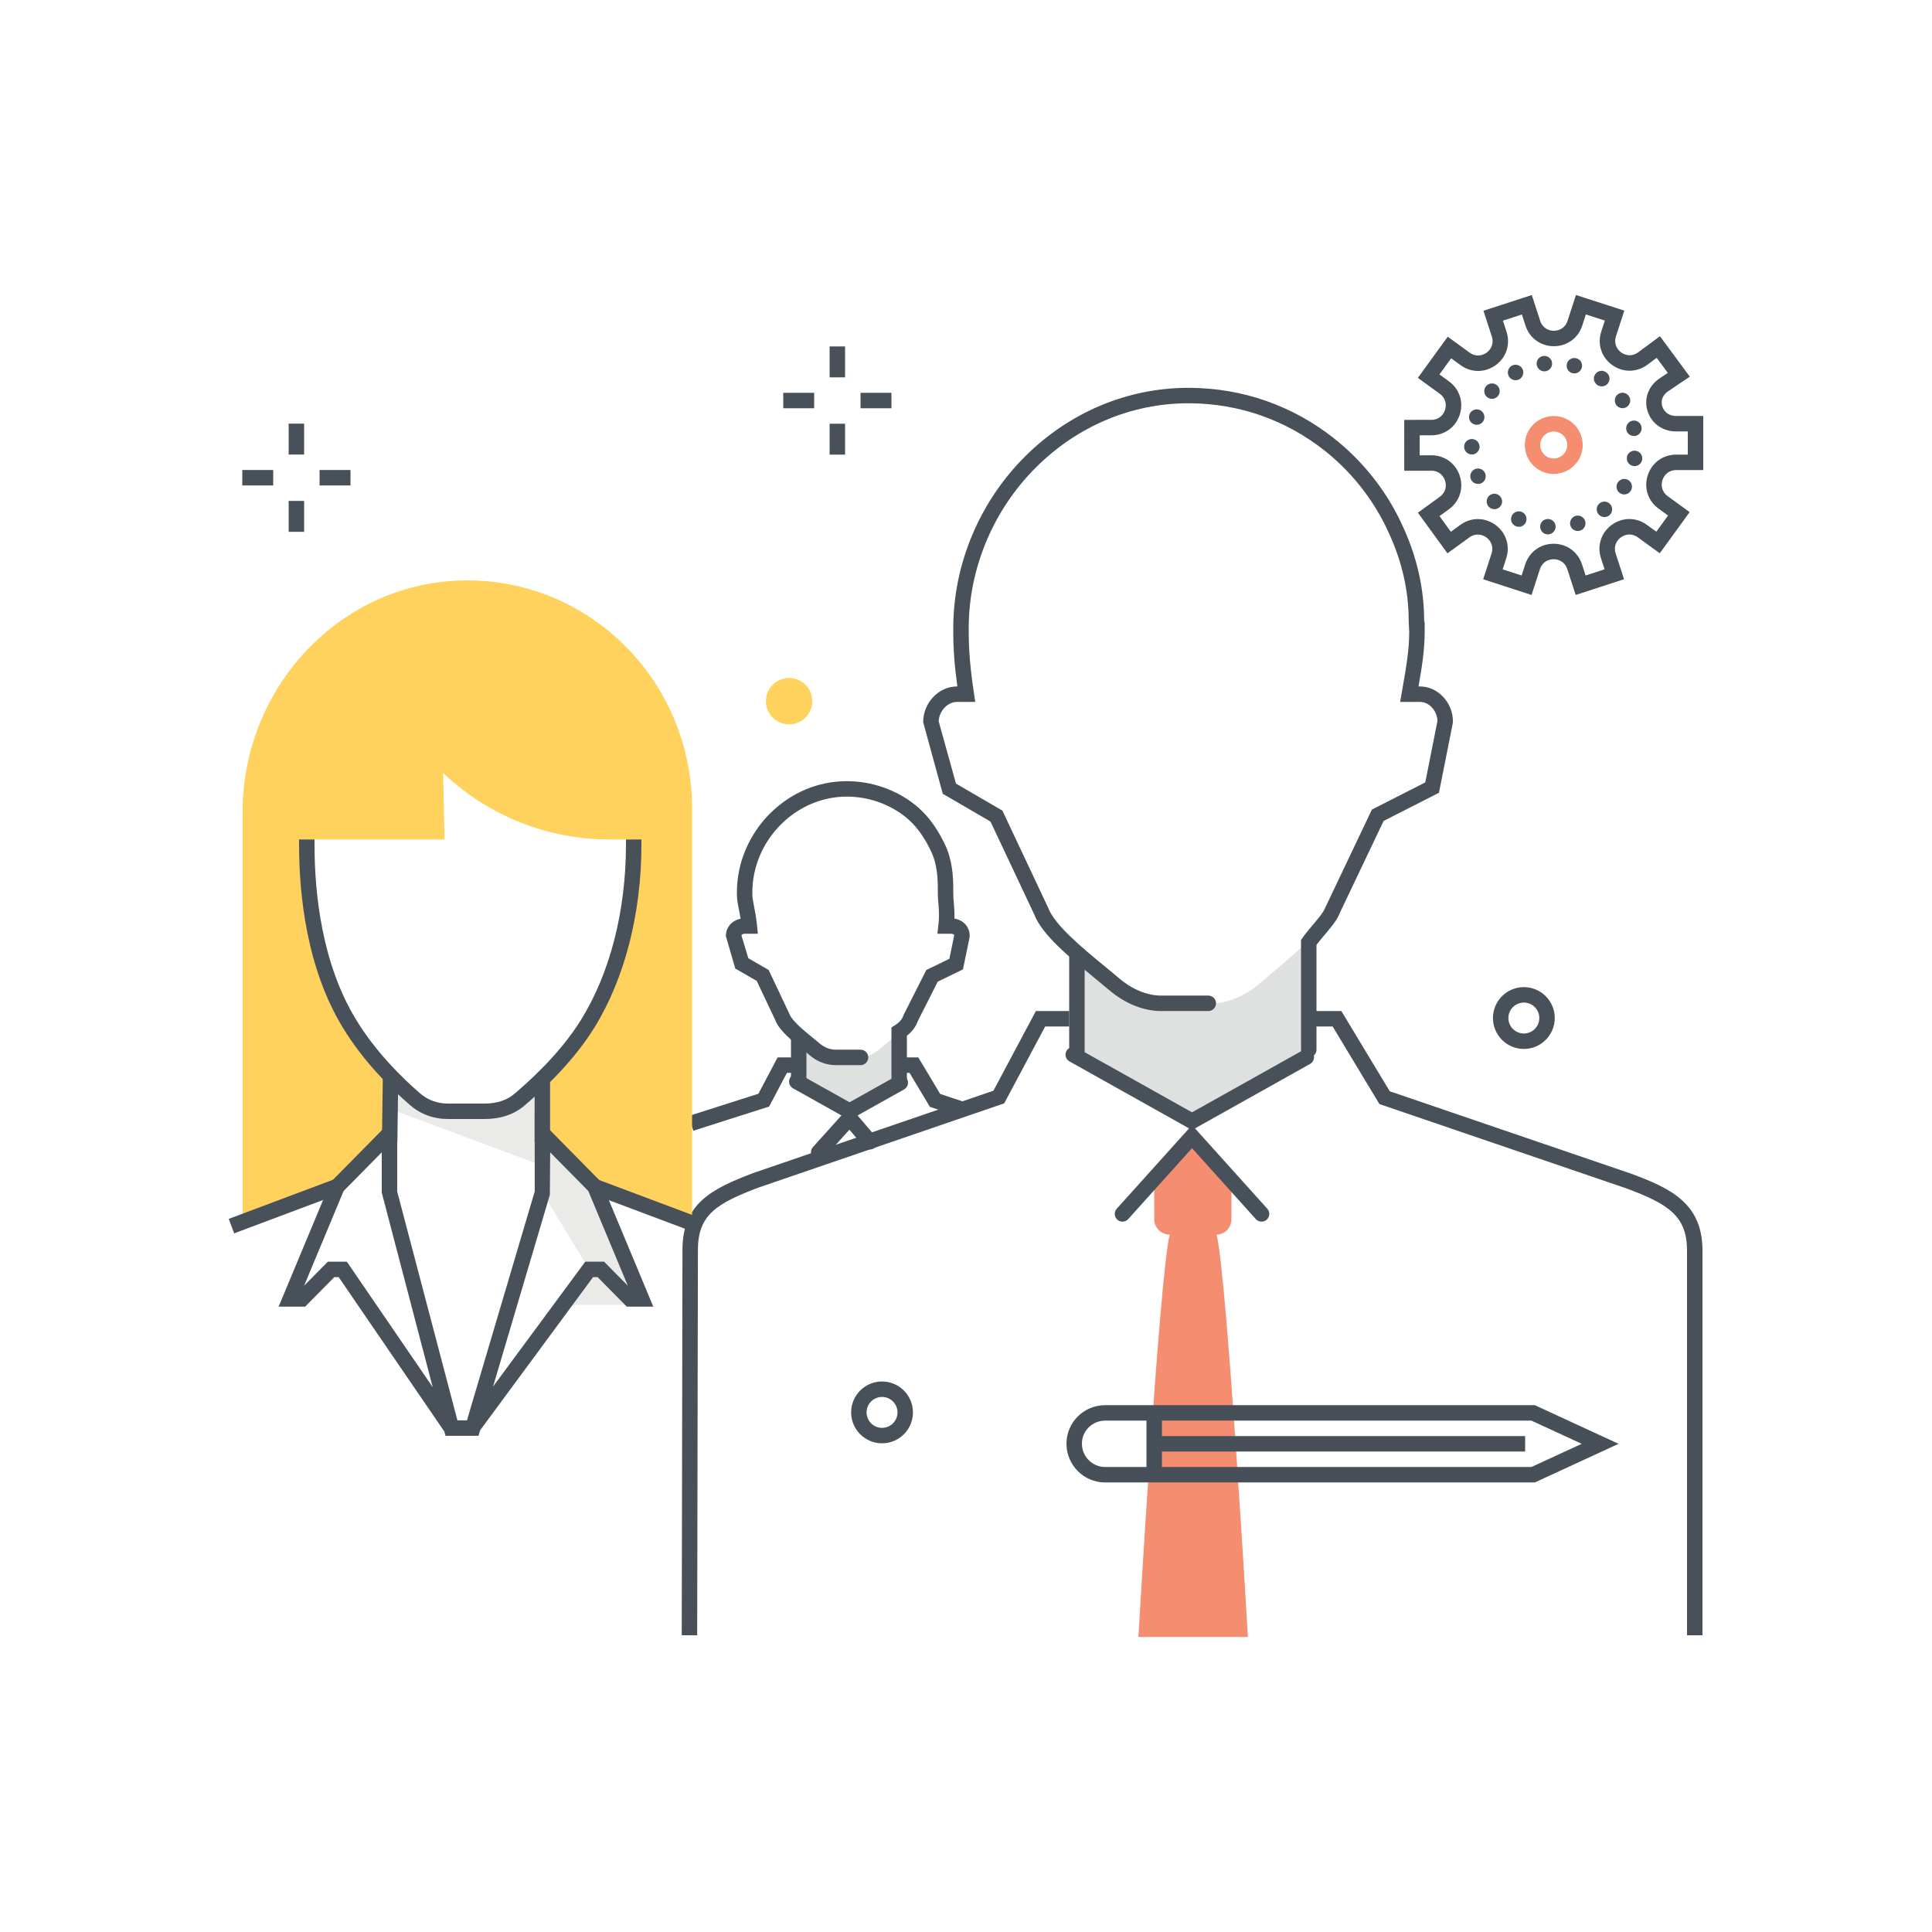 <svg xmlns="http://www.w3.org/2000/svg" width="250" height="250" viewBox="0 0 250 250">
  <g fill="none" fill-rule="evenodd">
    <path fill="#F58E70" d="M161.479,211.829 C161.479,211.829 158.779,165.161 157.43,159.761 L157.379,159.761 C158.497,159.762 159.353,158.856 159.353,157.738 L159.353,152.676 L154.269,146.598 L149.353,152.676 L149.353,157.738 C149.353,158.856 150.249,159.762 151.367,159.761 L151.359,159.761 C150.009,165.161 147.306,211.829 147.306,211.829 L161.479,211.829"/>
    <path fill="#DFE0E0" d="M139.353,132.086 L139.353,136.456 L154.24,144.956 L169.23,136.706 L169.353,128.708 L169.353,121.967 C169.353,121.401 170.403,120.795 170.93,120.183 C170.75,120.34 170.522,120.498 170.375,120.657 C168.272,122.918 165.055,125.492 162.896,127.336 C161.188,128.795 159,129.829 156.754,129.829 L150.262,129.829 C148.016,129.829 145.857,128.795 144.149,127.336 C142.088,125.576 139.088,123.233 136.991,121.067 C136.928,121.001 136.854,120.886 136.786,120.821 C137.416,121.491 138.379,122.144 139.146,122.82 C139.129,122.828 139.353,122.811 139.353,122.831 L139.353,132.086"/>
    <polygon fill="#48515A" points="138.353 136.829 140.353 136.829 140.353 122.829 138.353 122.829"/>
    <path fill="#48515A" d="M169.353 136.829C168.8 136.829 168.353 136.381 168.353 135.829L168.353 121.633 168.532 121.376C168.936 120.792 169.42 120.22 169.889 119.667 170.567 118.866 171.267 118.039 171.505 117.408L177.526 104.755 184.428 101.243 186.004 93.307C186.001 92.659 185.723 91.991 185.252 91.507 184.828 91.069 184.294 90.829 183.752 90.829L181.178 90.829 181.499 88.986C181.958 86.364 182.353 84.1 182.353 81.749L182.281 80.394C182.306 76.591 181.425 72.654 179.732 69.008 179.578 68.661 179.424 68.331 179.263 68.006 177.397 64.244 174.666 60.88 171.366 58.278 166.364 54.335 160.351 52.228 153.977 52.185 153.915 52.184 153.851 52.184 153.789 52.184 146.447 52.184 139.457 55.115 134.084 60.45 128.536 65.962 125.353 73.55 125.353 81.271L125.353 81.749C125.353 84.183 125.554 86.555 126.027 89.679L126.2 90.829 123.824 90.829C122.624 90.829 121.528 92.001 121.461 93.32L123.703 101.398 129.712 104.893 135.651 117.504C136.483 119.726 140.207 122.785 142.925 125.018 143.595 125.569 144.232 126.092 144.798 126.576 146.5 128.029 148.44 128.829 150.262 128.829L156.353 128.829C156.906 128.829 157.353 129.277 157.353 129.829 157.353 130.381 156.906 130.829 156.353 130.829L150.262 130.829C147.964 130.829 145.563 129.859 143.5 128.096 142.942 127.62 142.315 127.105 141.656 126.564 138.441 123.923 134.797 120.929 133.809 118.279L128.168 106.309 121.994 102.717 119.458 93.445C119.458 90.943 121.458 88.829 123.824 88.829L123.882 88.829C123.513 86.147 123.353 83.978 123.353 81.749L123.353 81.271C123.353 73.021 126.75 64.916 132.675 59.031 138.424 53.322 145.916 50.184 153.789 50.184 153.856 50.184 153.922 50.184 153.991 50.185 160.814 50.231 167.25 52.486 172.604 56.708 176.135 59.491 179.058 63.091 181.055 67.118 181.228 67.467 181.393 67.82 181.553 68.176 183.339 72.029 184.284 76.202 184.282 80.246L184.353 80.627 184.353 81.749C184.353 84.116 183.993 86.325 183.556 88.829L183.752 88.829C184.839 88.829 185.881 89.285 186.687 90.113 187.558 91.009 188.038 92.222 188.003 93.441L187.984 93.607 186.2 102.585 179.04 106.228 173.344 118.19C173.017 119.067 172.239 119.986 171.416 120.959 171.048 121.392 170.671 121.838 170.353 122.268L170.353 135.829C170.353 136.381 169.906 136.829 169.353 136.829M90.216 211.606L88.216 211.602 88.31 161.718C88.31 155.743 92.082 153.842 97.413 151.81L128.549 141.137 134.042 130.829 138.353 130.829 138.353 132.829 135.244 132.829 129.944 142.774 98.093 153.691C92.813 155.705 90.31 157.158 90.31 161.72L90.216 211.606"/>
    <path fill="#48515A" d="M154.248 146.227L138.389 137.346C137.907 137.076 137.735 136.467 138.005 135.985 138.274 135.503 138.883 135.33 139.366 135.601L154.248 143.935 168.546 135.927C169.029 135.657 169.638 135.83 169.907 136.311 170.177 136.793 170.005 137.403 169.523 137.673L154.248 146.227M220.3 211.604L218.3 211.604 218.301 161.841C218.301 157.387 215.957 155.806 210.348 153.742L178.496 142.866 172.444 132.829 169.353 132.829 169.353 130.829 173.573 130.829 179.832 141.209 211.017 151.858C216.287 153.796 220.301 155.757 220.301 161.841L220.3 211.604"/>
    <path fill="#48515A" d="M163.247,158.081 C162.973,158.081 162.701,157.969 162.503,157.75 L154.248,148.575 L145.99,157.75 C145.622,158.16 144.99,158.195 144.578,157.824 C144.167,157.455 144.134,156.822 144.503,156.412 L154.248,145.586 L163.99,156.412 C164.359,156.822 164.326,157.455 163.916,157.824 C163.724,157.996 163.485,158.081 163.247,158.081"/>
    <path fill="#475059" d="M143,183.829 C141.346,183.829 140,185.16 140,186.797 C140,188.476 141.346,189.829 143,189.829 L198.166,189.829 L204.672,186.829 L198.166,183.829 L143,183.829 Z M198.605,191.829 L143,191.829 C140.244,191.829 138,189.579 138,186.813 C138,184.057 140.244,181.829 143,181.829 L198.605,181.829 L209.448,186.829 L198.605,191.829 Z"/>
    <polygon fill="#475059" points="148.353 190.829 150.353 190.829 150.353 182.829 148.353 182.829"/>
    <polygon fill="#475059" points="149.353 187.829 197.353 187.829 197.353 185.829 149.353 185.829"/>
    <path fill="#48515A" d="M194.442,73.673 L196.896,74.469 L197.363,73.032 C197.889,71.411 199.332,70.363 201.037,70.363 C202.742,70.363 204.183,71.41 204.71,73.031 L205.177,74.467 L207.631,73.669 L207.164,72.232 C206.636,70.611 207.187,68.915 208.566,67.913 C209.945,66.912 211.728,66.91 213.107,67.912 L214.329,68.799 L215.845,66.71 L214.623,65.82 C213.243,64.819 212.692,63.122 213.219,61.499 C213.746,59.877 215.187,58.829 216.891,58.829 L218.402,58.829 L218.4,55.829 L216.89,55.829 C215.164,55.829 213.716,54.808 213.203,53.227 C212.701,51.683 213.255,50.045 214.618,49.055 L215.812,48.248 L214.377,46.304 L213.152,47.211 C211.762,48.221 209.978,48.222 208.598,47.22 C207.223,46.222 206.674,44.531 207.2,42.913 L207.665,41.484 L205.211,40.69 L204.745,42.128 C204.219,43.75 202.778,44.798 201.073,44.799 C201.072,44.799 201.071,44.799 201.07,44.799 C199.366,44.799 197.924,43.753 197.397,42.132 L196.93,40.697 L194.476,41.495 L194.944,42.931 C195.471,44.552 194.921,46.247 193.542,47.25 C192.163,48.252 190.38,48.254 189,47.252 L187.779,46.365 L186.263,48.453 L187.486,49.34 C188.865,50.342 189.417,52.037 188.89,53.659 C188.364,55.28 186.922,56.329 185.217,56.329 L183.707,56.33 L183.708,58.91 L185.219,58.91 C185.219,58.91 185.22,58.91 185.221,58.91 C186.924,58.91 188.366,59.956 188.893,61.577 C189.42,63.198 188.871,64.894 187.492,65.896 L186.27,66.784 L187.742,68.808 L188.963,67.92 C190.342,66.916 192.124,66.918 193.502,67.918 C194.883,68.92 195.435,70.614 194.909,72.236 L194.442,73.673 Z M198.181,76.989 L191.922,74.958 L193.006,71.619 C193.314,70.67 192.858,69.921 192.329,69.536 C191.798,69.154 190.949,68.951 190.139,69.537 L187.3,71.602 L183.477,66.343 L186.316,64.279 C187.123,63.692 187.194,62.818 186.991,62.195 C186.789,61.574 186.217,60.91 185.221,60.91 C185.22,60.91 185.22,60.91 185.22,60.91 L181.708,60.911 L181.707,54.331 L185.217,54.329 C186.214,54.329 186.786,53.664 186.988,53.042 C187.19,52.419 187.118,51.545 186.31,50.959 L183.47,48.897 L187.335,43.572 L190.176,45.634 C190.984,46.22 191.837,46.017 192.366,45.632 C192.895,45.248 193.35,44.499 193.042,43.55 L191.957,40.212 L198.213,38.176 L199.299,41.513 C199.609,42.463 200.441,42.827 201.072,42.799 C201.726,42.799 202.535,42.46 202.842,41.511 L203.926,38.171 L210.186,40.197 L209.102,43.53 C208.795,44.475 209.248,45.22 209.773,45.602 C210.302,45.987 211.16,46.188 211.969,45.598 L214.797,43.505 L218.66,48.74 L215.765,50.693 C215.125,51.158 214.868,51.882 215.104,52.609 C215.296,53.199 215.866,53.829 216.89,53.829 L220.4,53.829 L220.402,60.829 L216.891,60.829 C215.894,60.829 215.323,61.494 215.121,62.117 C214.918,62.74 214.99,63.615 215.798,64.202 L218.638,66.269 L214.772,71.593 L211.931,69.53 C211.125,68.944 210.272,69.147 209.742,69.531 C209.212,69.915 208.757,70.665 209.066,71.614 L210.151,74.952 L203.894,76.988 L202.808,73.649 C202.5,72.7 201.691,72.362 201.037,72.362 C200.382,72.363 199.574,72.701 199.265,73.65 L198.181,76.989 Z"/>
    <path fill="#F58E70" d="M201.057,55.836 C200.515,55.836 199.982,56.087 199.64,56.557 C199.076,57.337 199.25,58.431 200.03,58.996 C200.811,59.562 201.903,59.385 202.468,58.606 C202.742,58.228 202.852,57.767 202.779,57.306 C202.706,56.845 202.457,56.441 202.079,56.167 C201.77,55.944 201.412,55.836 201.057,55.836 Z M201.049,61.327 C200.288,61.327 199.519,61.096 198.856,60.616 C197.184,59.403 196.809,57.056 198.021,55.384 C198.608,54.574 199.475,54.04 200.463,53.883 C201.456,53.724 202.443,53.962 203.252,54.548 C204.063,55.135 204.596,56.003 204.753,56.991 C204.912,57.979 204.675,58.969 204.087,59.78 C203.356,60.79 202.21,61.327 201.049,61.327 Z"/>
    <path fill="#48515A" d="M198.847 47.17C198.777 46.619 199.177 46.119 199.727 46.059 200.277 45.999 200.767 46.389 200.837 46.94 200.897 47.49 200.498 47.98 199.958 48.049 199.917 48.049 199.877 48.049 199.837 48.049 199.337 48.049 198.908 47.679 198.847 47.17zM203.467 48.289C202.937 48.15 202.618 47.61 202.757 47.07 202.897 46.539 203.437 46.219 203.977 46.36 204.507 46.49 204.828 47.039 204.687 47.569 204.567 48.019 204.167 48.319 203.717 48.319 203.637 48.319 203.557 48.309 203.467 48.289zM195.227 48.67C194.977 48.179 195.167 47.569 195.647 47.309 196.137 47.059 196.748 47.249 197.007 47.73 197.257 48.219 197.067 48.829 196.587 49.09L196.578 49.09C196.437 49.159 196.277 49.199 196.118 49.199 195.757 49.199 195.408 49.009 195.227 48.67zM206.708 49.829C206.697 49.819 206.677 49.809 206.658 49.789 206.217 49.469 206.107 48.849 206.437 48.4 206.757 47.949 207.377 47.849 207.828 48.17 207.837 48.179 207.847 48.179 207.857 48.19 208.307 48.509 208.408 49.139 208.078 49.59 207.887 49.86 207.578 49.999 207.267 49.999 207.078 49.999 206.877 49.94 206.708 49.829zM192.408 51.369C191.987 51.009 191.947 50.38 192.307 49.96 192.677 49.539 193.307 49.499 193.717 49.86 194.137 50.219 194.177 50.86 193.817 51.269 193.618 51.499 193.347 51.61 193.067 51.61 192.828 51.61 192.597 51.529 192.408 51.369zM209.118 52.369C208.817 51.9 208.947 51.279 209.408 50.98 209.877 50.679 210.498 50.82 210.788 51.279 211.097 51.74 210.958 52.36 210.498 52.659 210.328 52.769 210.137 52.819 209.958 52.819 209.627 52.819 209.307 52.659 209.118 52.369zM190.748 54.909C190.227 54.719 189.958 54.15 190.147 53.63 190.337 53.11 190.908 52.84 191.427 53.029 191.947 53.219 192.208 53.789 192.027 54.309 191.877 54.719 191.498 54.969 191.087 54.969 190.977 54.969 190.857 54.949 190.748 54.909zM210.447 55.63C210.337 55.09 210.687 54.559 211.227 54.44 211.767 54.329 212.297 54.679 212.408 55.219 212.517 55.759 212.177 56.289 211.637 56.4 211.567 56.42 211.498 56.42 211.427 56.42 210.967 56.42 210.547 56.099 210.447 55.63zM189.458 57.829C189.447 57.279 189.877 56.82 190.437 56.809 190.987 56.799 191.437 57.24 191.458 57.789 191.467 58.34 191.027 58.799 190.477 58.809 190.467 58.809 190.467 58.809 190.458 58.809 189.917 58.809 189.467 58.38 189.458 57.829zM211.347 60.299C210.797 60.21 210.427 59.699 210.527 59.15L210.517 59.15C210.607 58.61 211.127 58.24 211.667 58.329 212.217 58.42 212.587 58.929 212.498 59.48 212.417 59.969 211.987 60.319 211.507 60.319 211.458 60.319 211.397 60.309 211.347 60.299zM190.328 61.999C190.118 61.49 190.357 60.909 190.877 60.699 191.387 60.49 191.967 60.73 192.177 61.239 192.387 61.749 192.147 62.34 191.637 62.549 191.507 62.599 191.377 62.619 191.257 62.619 190.857 62.619 190.487 62.389 190.328 61.999zM209.667 63.84C209.187 63.559 209.038 62.94 209.317 62.469 209.597 61.989 210.208 61.829 210.687 62.11 211.158 62.4 211.317 63.009 211.038 63.48 210.847 63.799 210.517 63.98 210.177 63.98 209.998 63.98 209.828 63.929 209.667 63.84zM192.647 65.579C192.267 65.179 192.288 64.539 192.687 64.159 193.087 63.779 193.717 63.799 194.097 64.199 194.477 64.599 194.467 65.23 194.067 65.61 193.868 65.799 193.618 65.889 193.377 65.889 193.107 65.889 192.847 65.779 192.647 65.579zM206.828 66.529C206.487 66.089 206.557 65.46 206.998 65.119 207.427 64.779 208.057 64.849 208.397 65.289 208.737 65.719 208.667 66.349 208.237 66.69 208.047 66.839 207.828 66.909 207.618 66.909 207.317 66.909 207.027 66.779 206.828 66.529zM196.107 68.07C195.597 67.839 195.387 67.239 195.627 66.739 195.857 66.239 196.458 66.029 196.958 66.259 197.458 66.499 197.667 67.099 197.437 67.599 197.267 67.96 196.908 68.17 196.527 68.17 196.387 68.17 196.237 68.139 196.107 68.07zM203.208 67.999C203.047 67.48 203.347 66.92 203.877 66.759L203.868 66.759C204.397 66.599 204.958 66.889 205.118 67.42 205.277 67.949 204.987 68.509 204.458 68.67 204.357 68.699 204.257 68.71 204.167 68.71 203.737 68.71 203.337 68.44 203.208 67.999zM200.227 69.15C199.677 69.11 199.257 68.63 199.297 68.079 199.337 67.529 199.817 67.119 200.368 67.159 200.917 67.199 201.328 67.67 201.297 68.219 201.257 68.749 200.817 69.15 200.297 69.15 200.277 69.15 200.248 69.15 200.227 69.15zM197.186 129.733C196.083 129.733 195.186 130.63 195.186 131.733 195.186 132.836 196.083 133.733 197.186 133.733 198.289 133.733 199.186 132.836 199.186 131.733 199.186 130.63 198.289 129.733 197.186 129.733zM197.186 135.733C194.98 135.733 193.186 133.939 193.186 131.733 193.186 129.528 194.98 127.733 197.186 127.733 199.392 127.733 201.186 129.528 201.186 131.733 201.186 133.939 199.392 135.733 197.186 135.733zM114.136 180.763C113.034 180.763 112.136 181.66 112.136 182.763 112.136 183.866 113.034 184.763 114.136 184.763 115.239 184.763 116.136 183.866 116.136 182.763 116.136 181.66 115.239 180.763 114.136 180.763zM114.136 186.763C111.93 186.763 110.136 184.969 110.136 182.763 110.136 180.558 111.93 178.763 114.136 178.763 116.342 178.763 118.136 180.558 118.136 182.763 118.136 184.969 116.342 186.763 114.136 186.763z"/>
    <path fill="#FFD15D" d="M105.108,90.728 C105.108,92.384 103.765,93.728 102.108,93.728 C100.451,93.728 99.108,92.384 99.108,90.728 C99.108,89.071 100.451,87.728 102.108,87.728 C103.765,87.728 105.108,89.071 105.108,90.728"/>
    <polygon fill="#48515A" points="107.353 48.829 109.353 48.829 109.353 44.829 107.353 44.829"/>
    <polygon fill="#48515A" points="107.353 58.829 109.353 58.829 109.353 54.829 107.353 54.829"/>
    <polygon fill="#48515A" points="111.353 52.829 115.353 52.829 115.353 50.829 111.353 50.829"/>
    <polygon fill="#48515A" points="101.353 52.829 105.353 52.829 105.353 50.829 101.353 50.829"/>
    <path fill="#DFE0E0" d="M103.353,138.007 L103.353,139.948 L109.946,143.722 L116.45,140.059 L116.353,136.507 L116.353,133.514 C116.353,133.262 116.962,132.993 117.196,132.721 C117.116,132.791 117.087,132.861 117.021,132.932 C116.087,133.936 114.694,134.991 113.736,135.81 C112.977,136.458 112.042,136.829 111.044,136.829 L108.161,136.829 C107.164,136.829 106.205,136.458 105.447,135.81 C104.532,135.028 103.2,134.032 102.268,133.07 C102.24,133.041 102.207,133.012 102.177,132.983 C102.457,133.28 102.903,133.582 103.243,133.881 C103.236,133.885 103.353,133.888 103.353,133.897 L103.353,138.007"/>
    <polygon fill="#48515A" points="102.353 139.829 104.353 139.829 104.353 133.829 102.353 133.829"/>
    <path fill="#48515A" d="M116.353,140.829 C115.8,140.829 115.353,140.381 115.353,139.829 L115.353,132.957 L115.814,132.662 C116.565,132.182 116.764,131.775 116.932,131.33 L116.975,131.231 L119.864,125.518 L122.846,124.071 L123.474,121.036 C123.466,120.98 123.445,120.959 123.434,120.947 C123.38,120.893 123.244,120.829 123.033,120.829 L121.295,120.829 L121.424,119.714 C121.566,118.486 121.495,117.684 121.425,116.908 C121.387,116.479 121.353,116.077 121.353,115.655 L121.353,115.056 C121.353,113.562 121.253,111.821 120.515,110.231 L120.325,109.839 C119.427,108.029 118.376,106.665 117.113,105.669 C115.02,104.019 112.373,103.101 109.656,103.082 C109.629,103.082 109.602,103.082 109.576,103.082 C106.416,103.082 103.397,104.353 101.068,106.667 C98.706,109.011 97.353,112.21 97.353,115.442 L97.353,115.655 C97.353,116.169 97.454,116.68 97.581,117.327 C97.703,117.951 97.855,118.728 97.956,119.729 L98.066,120.829 L96.421,120.829 C96.261,120.829 96.007,120.859 95.943,121.041 L96.831,123.994 L99.463,125.514 L102.175,131.25 C102.501,132.115 104.107,133.42 105.168,134.283 C105.5,134.554 105.817,134.811 106.096,135.049 C106.685,135.552 107.418,135.829 108.162,135.829 L111.353,135.829 C111.906,135.829 112.353,136.277 112.353,136.829 C112.353,137.381 111.906,137.829 111.353,137.829 L108.162,137.829 C106.943,137.829 105.748,137.382 104.797,136.57 C104.53,136.342 104.226,136.095 103.907,135.835 C102.458,134.658 100.818,133.323 100.334,132.027 L97.922,126.934 L95.144,125.329 L93.927,121.136 C93.927,119.989 94.699,119.112 95.831,118.886 C95.762,118.45 95.687,118.067 95.618,117.712 C95.475,116.988 95.353,116.363 95.353,115.655 L95.353,115.442 C95.353,111.681 96.922,107.966 99.659,105.248 C102.366,102.559 105.884,101.082 109.575,101.082 C109.607,101.082 109.638,101.082 109.669,101.082 C112.828,101.104 115.912,102.175 118.351,104.098 C119.853,105.282 121.084,106.869 122.117,108.951 L122.324,109.377 C123.237,111.343 123.353,113.444 123.353,115.056 L123.353,115.655 C123.353,116.018 123.385,116.362 123.417,116.731 C123.469,117.308 123.53,117.987 123.496,118.864 C124.036,118.95 124.513,119.188 124.869,119.554 C125.278,119.975 125.494,120.544 125.476,121.156 L125.456,121.33 L124.606,125.44 L121.344,127.023 L118.784,132.087 C118.542,132.713 118.19,133.372 117.353,134.023 L117.353,139.829 C117.353,140.381 116.906,140.829 116.353,140.829"/>
    <polyline fill="#48515A" points="89.717 146.316 89.11 144.411 98.136 141.529 100.624 136.829 103.353 136.829 103.353 138.829 101.829 138.829 99.523 143.186 89.717 146.316"/>
    <path fill="#48515A" d="M109.931,144.924 L102.618,140.828 C102.135,140.558 101.963,139.948 102.234,139.467 C102.501,138.986 103.112,138.813 103.594,139.083 L109.931,142.632 L116.009,139.228 C116.491,138.958 117.101,139.131 117.37,139.612 C117.64,140.093 117.468,140.703 116.986,140.973 L109.931,144.924"/>
    <polyline fill="#48515A" points="124.005 144.438 120.329 143.228 117.696 138.829 116.353 138.829 116.353 136.829 118.829 136.829 121.663 141.561 124.63 142.539 124.005 144.438"/>
    <path fill="#48515A" d="M105.934,150.106 C105.696,150.106 105.457,150.022 105.265,149.849 C104.855,149.48 104.822,148.848 105.191,148.437 L109.951,143.149 L113.323,147.096 C113.681,147.516 113.631,148.148 113.211,148.506 C112.792,148.864 112.161,148.816 111.801,148.395 L109.912,146.182 L106.677,149.775 C106.48,149.994 106.208,150.106 105.934,150.106"/>
    <polygon fill="#48515A" points="37.353 58.817 39.353 58.817 39.353 54.817 37.353 54.817"/>
    <polygon fill="#48515A" points="37.353 68.817 39.353 68.817 39.353 64.817 37.353 64.817"/>
    <polygon fill="#48515A" points="41.353 62.817 45.353 62.817 45.353 60.817 41.353 60.817"/>
    <polygon fill="#48515A" points="31.353 62.817 35.353 62.817 35.353 60.817 31.353 60.817"/>
    <path fill="#FFD15D" d="M59.929,75.11 C43.992,75.403 31.388,88.948 31.388,105.084 L31.388,158.296 L36.857,156.109 L43.377,154.13 L50.603,146.962 L50.551,139.254 C48.79,137.434 46.869,135.157 45.251,132.513 C41.265,125.999 39.698,117.518 39.698,109.266 L39.698,108.625 L57.526,108.625 L57.337,100.028 C63.161,105.552 70.843,108.625 78.824,108.625 L82.001,108.625 L82.001,109.266 C82.001,117.551 80.079,125.961 76.049,132.467 C73.386,136.765 69.702,140.155 67.41,142.129 L70.503,147.628 L77.003,153.878 L89.555,158.128 L89.555,104.61 C89.555,88.132 76.277,74.809 59.929,75.11"/>
    <polyline fill="#EAEAE9" points="82.454 168.85 72.634 168.85 75.75 164.262 77.355 164.262 82.454 168.85"/>
    <polyline fill="#EAEAE9" points="70.639 146.961 76.978 153.556 83.035 168.079 81.524 168.079 77.748 164.26 76.237 164.26 70.192 154.319 70.639 146.961"/>
    <path fill="#EAEAE9" d="M70.67,151.014 L70.67,140.001 L66.58,142.559 C65.476,143.25 64.204,143.616 62.906,143.616 L58.347,143.616 C56.718,143.616 55.141,143.04 53.887,141.989 L50.549,139.189 L50.55,143.522 L70.67,151.014"/>
    <path fill="#48515A" d="M62.679,144.801 L57.998,144.801 C56.101,144.801 54.432,144.189 53.037,142.983 C50.565,140.846 47.06,137.385 44.399,133.035 C39.687,125.335 38.698,115.86 38.698,109.266 L38.698,108.626 L40.698,108.626 L40.698,109.266 C40.698,115.603 41.636,124.689 46.104,131.991 C48.631,136.122 51.981,139.425 54.345,141.47 C55.367,142.353 56.595,142.801 57.998,142.801 L62.679,142.801 C64.279,142.801 65.583,142.379 66.556,141.545 C67.973,140.332 72.286,136.642 75.2,131.94 C78.94,125.901 81.001,117.849 81.001,109.266 L81.001,108.626 L83.001,108.626 L83.001,109.266 C83.001,118.216 80.833,126.642 76.899,132.993 C73.823,137.96 69.333,141.802 67.857,143.065 C66.511,144.217 64.769,144.801 62.679,144.801"/>
    <polyline fill="#48515A" points="51.42 147.767 49.42 147.74 49.538 139.205 51.538 139.232 51.42 147.767"/>
    <polygon fill="#48515A" points="69.178 147.821 71.178 147.821 71.178 139.792 69.178 139.792"/>
    <polyline fill="#48515A" points="90.223 159.595 76.626 154.492 77.33 152.62 90.926 157.723 90.223 159.595"/>
    <path fill="#48515A" d="M71.192,149.112 L71.151,154.603 L63.804,179.418 L75.733,163.26 L78.166,163.26 L81.237,166.366 L76.129,154.12 L71.192,149.112 Z M42.424,163.26 L44.88,163.26 L55.992,179.496 L49.398,154.319 L49.398,149.112 L44.46,154.12 L39.353,166.367 L42.424,163.26 Z M61.917,185.795 L57.65,185.795 L57.506,185.251 L43.826,165.26 L43.26,165.26 L39.484,169.079 L36.054,169.079 L42.763,152.992 L51.398,144.235 L51.398,154.19 L59.191,183.795 L60.422,183.795 L69.192,154.174 L69.192,144.235 L77.827,152.992 L84.536,169.079 L81.106,169.079 L77.331,165.26 L76.743,165.26 L62.128,185.079 L61.917,185.795 Z"/>
    <polyline fill="#48515A" points="30.301 159.595 29.598 157.723 43.195 152.62 43.898 154.492 30.301 159.595"/>
  </g>
</svg>
